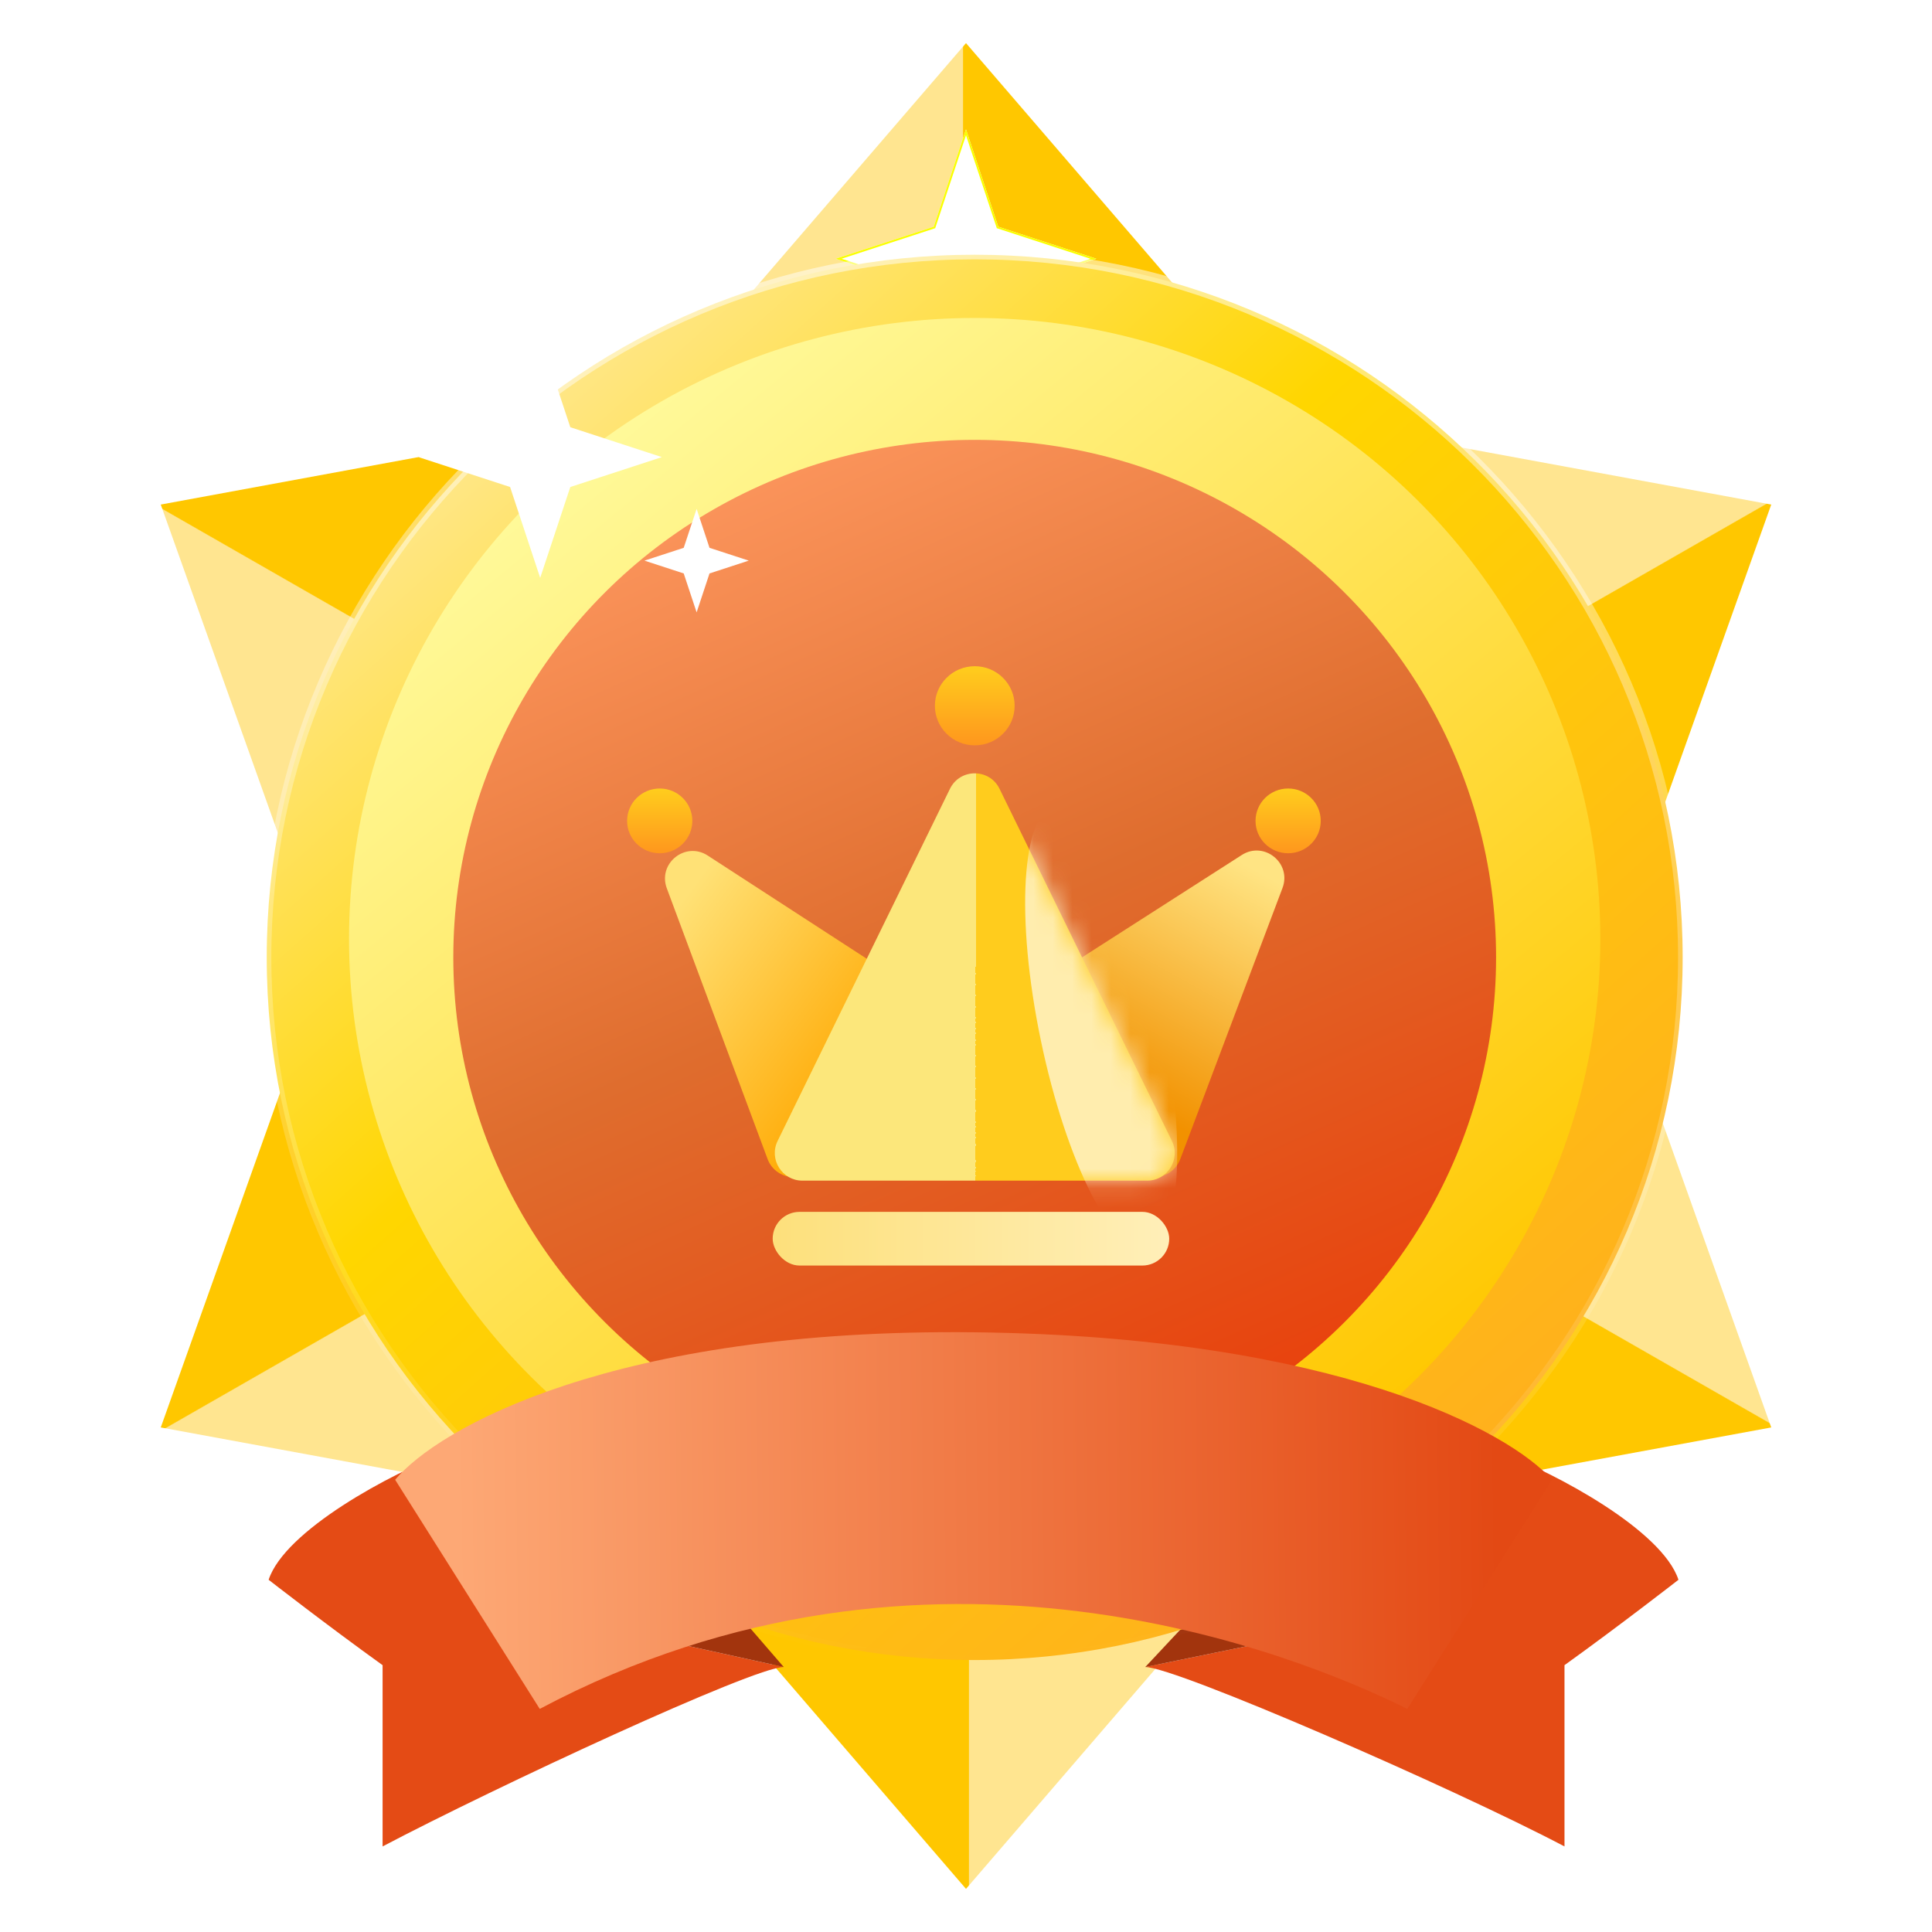 <svg width="100" height="100" viewBox="0 0 100 100" fill="none" xmlns="http://www.w3.org/2000/svg">
<path d="M50 2.232L64.412 18.974H35.587L50 2.232Z" fill="url(#paint0_linear_86834_1258)"/>
<path d="M50 97.768L35.588 81.026L64.413 81.026L50 97.768Z" fill="url(#paint1_linear_86834_1258)"/>
<g filter="url(#filter0_f_86834_1258)">
<path d="M50 6.697L51.67 11.736L56.747 13.393L51.67 15.05L50 20.09L48.331 15.05L43.254 13.393L48.331 11.736L50 6.697Z" fill="white"/>
<path d="M50 6.848L51.625 11.751L51.632 11.774L51.655 11.781L56.593 13.393L51.655 15.005L51.632 15.013L51.625 15.036L50 19.938L48.376 15.036L48.368 15.013L48.345 15.005L43.407 13.393L48.345 11.781L48.368 11.774L48.376 11.751L50 6.848Z" stroke="#FAFF00" stroke-width="0.095"/>
</g>
<path d="M91.679 73.884L69.866 77.902L84.278 53.125L91.679 73.884Z" fill="url(#paint2_linear_86834_1258)"/>
<path d="M8.321 26.116L30.134 22.098L15.722 46.875L8.321 26.116Z" fill="url(#paint3_linear_86834_1258)"/>
<path d="M13.904 81.769C14.742 79.227 20.187 76.269 23.212 75.143L27.938 83.5L40.567 86.285C38.994 86.285 25.601 92.52 19.803 95.571V86.189C16.922 84.119 13.904 81.769 13.904 81.769Z" fill="#E44B15"/>
<path d="M86.877 81.769C86.039 79.227 80.594 76.269 77.569 75.143L72.844 83.5L59.278 86.285C60.851 86.285 75.18 92.52 80.978 95.571V86.189C83.859 84.119 86.877 81.769 86.877 81.769Z" fill="#E44B15"/>
<path d="M34.954 79.786L40.567 86.286L27.937 83.5L34.954 79.786Z" fill="#A2340D"/>
<path d="M65.36 79.786L59.279 86.286L72.844 83.5L65.36 79.786Z" fill="#A2340D"/>
<path d="M91.679 26.116L84.278 46.875L69.866 22.099L91.679 26.116Z" fill="url(#paint4_linear_86834_1258)"/>
<path d="M8.321 73.884L15.722 53.125L30.134 77.901L8.321 73.884Z" fill="url(#paint5_linear_86834_1258)"/>
<path d="M87.094 49.554C87.094 69.638 70.689 85.923 50.45 85.923C30.21 85.923 13.806 69.638 13.806 49.554C13.806 29.47 30.21 13.185 50.45 13.185C70.689 13.185 87.094 29.47 87.094 49.554Z" fill="url(#paint6_linear_86834_1258)" stroke="url(#paint7_linear_86834_1258)" stroke-width="0.476"/>
<g filter="url(#filter1_i_86834_1258)">
<ellipse cx="50.45" cy="49.553" rx="32.384" ry="32.143" fill="url(#paint8_linear_86834_1258)"/>
</g>
<g filter="url(#filter2_ii_86834_1258)">
<ellipse cx="50.45" cy="49.553" rx="26.987" ry="26.786" fill="url(#paint9_linear_86834_1258)"/>
</g>
<g filter="url(#filter3_d_86834_1258)">
<path d="M34.514 44.979C34.034 43.689 35.476 42.533 36.63 43.282L58.225 57.297C59.419 58.071 58.87 59.923 57.447 59.923H41.069C40.473 59.923 39.939 59.553 39.731 58.993L34.514 44.979Z" fill="url(#paint10_linear_86834_1258)"/>
<path d="M66.382 44.962C66.867 43.675 65.432 42.513 64.274 43.255L42.367 57.292C41.165 58.062 41.711 59.923 43.137 59.923H59.752C60.347 59.923 60.88 59.555 61.089 58.999L66.382 44.962Z" fill="url(#paint11_linear_86834_1258)"/>
<path d="M49.17 39.828C49.693 38.761 51.214 38.761 51.736 39.828L60.657 58.053C61.122 59.003 60.431 60.11 59.374 60.11H41.533C40.476 60.11 39.785 59.003 40.25 58.053L49.17 39.828Z" fill="url(#paint12_linear_86834_1258)"/>
<mask id="mask0_86834_1258" style="mask-type:alpha" maskUnits="userSpaceOnUse" x="40" y="39" width="21" height="22">
<path d="M49.17 39.828C49.693 38.76 51.214 38.76 51.736 39.828L60.657 58.053C61.122 59.002 60.431 60.109 59.374 60.109H41.533C40.476 60.109 39.785 59.002 40.25 58.053L49.17 39.828Z" fill="url(#paint13_linear_86834_1258)"/>
</mask>
<g mask="url(#mask0_86834_1258)">
<g filter="url(#filter4_f_86834_1258)">
<ellipse cx="11.741" cy="3.186" rx="11.741" ry="3.186" transform="matrix(0.204 0.979 -0.98 0.201 57.724 40.08)" fill="#FFF5D2" fill-opacity="0.8"/>
</g>
</g>
<ellipse cx="50.454" cy="35.531" rx="2.064" ry="2.048" fill="url(#paint14_linear_86834_1258)"/>
<ellipse cx="34.147" cy="41.489" rx="1.688" ry="1.676" fill="url(#paint15_linear_86834_1258)"/>
<ellipse cx="66.674" cy="41.489" rx="1.688" ry="1.676" fill="url(#paint16_linear_86834_1258)"/>
<rect x="39.994" y="61.726" width="20.525" height="2.778" rx="1.389" fill="url(#paint17_linear_86834_1258)"/>
</g>
<g filter="url(#filter5_d_86834_1258)">
<path d="M20.453 71.64L27.937 83.5C48.051 72.821 67.23 80.714 72.843 83.5L80.328 71.64C78.187 69.187 69.219 64.225 50.465 64.007C31.711 63.788 22.643 69.005 20.453 71.64Z" fill="url(#paint18_linear_86834_1258)"/>
</g>
<path d="M36.057 26.34L36.724 28.355L38.755 29.018L36.724 29.681L36.057 31.697L35.389 29.681L33.358 29.018L35.389 28.355L36.057 26.34Z" fill="white"/>
<path d="M27.96 17.41L29.519 22.113L34.258 23.66L29.519 25.207L27.96 29.91L26.402 25.207L21.664 23.66L26.402 22.113L27.96 17.41Z" fill="white"/>
<defs>
<filter id="filter0_f_86834_1258" x="41.825" y="5.268" width="16.351" height="16.25" filterUnits="userSpaceOnUse" color-interpolation-filters="sRGB">
<feFlood flood-opacity="0" result="BackgroundImageFix"/>
<feBlend mode="normal" in="SourceGraphic" in2="BackgroundImageFix" result="shape"/>
<feGaussianBlur stdDeviation="0.714" result="effect1_foregroundBlur_86834_1258"/>
</filter>
<filter id="filter1_i_86834_1258" x="18.066" y="16.458" width="64.769" height="65.238" filterUnits="userSpaceOnUse" color-interpolation-filters="sRGB">
<feFlood flood-opacity="0" result="BackgroundImageFix"/>
<feBlend mode="normal" in="SourceGraphic" in2="BackgroundImageFix" result="shape"/>
<feColorMatrix in="SourceAlpha" type="matrix" values="0 0 0 0 0 0 0 0 0 0 0 0 0 0 0 0 0 0 127 0" result="hardAlpha"/>
<feOffset dy="-0.952"/>
<feGaussianBlur stdDeviation="0.476"/>
<feComposite in2="hardAlpha" operator="arithmetic" k2="-1" k3="1"/>
<feColorMatrix type="matrix" values="0 0 0 0 0.617 0 0 0 0 0.407 0 0 0 0 0 0 0 0 0.25 0"/>
<feBlend mode="normal" in2="shape" result="effect1_innerShadow_86834_1258"/>
</filter>
<filter id="filter2_ii_86834_1258" x="23.463" y="21.815" width="53.974" height="55.476" filterUnits="userSpaceOnUse" color-interpolation-filters="sRGB">
<feFlood flood-opacity="0" result="BackgroundImageFix"/>
<feBlend mode="normal" in="SourceGraphic" in2="BackgroundImageFix" result="shape"/>
<feColorMatrix in="SourceAlpha" type="matrix" values="0 0 0 0 0 0 0 0 0 0 0 0 0 0 0 0 0 0 127 0" result="hardAlpha"/>
<feOffset dy="0.952"/>
<feGaussianBlur stdDeviation="0.952"/>
<feComposite in2="hardAlpha" operator="arithmetic" k2="-1" k3="1"/>
<feColorMatrix type="matrix" values="0 0 0 0 0.7 0 0 0 0 0.466 0 0 0 0 0.012 0 0 0 1 0"/>
<feBlend mode="normal" in2="shape" result="effect1_innerShadow_86834_1258"/>
<feColorMatrix in="SourceAlpha" type="matrix" values="0 0 0 0 0 0 0 0 0 0 0 0 0 0 0 0 0 0 127 0" result="hardAlpha"/>
<feOffset dy="-0.952"/>
<feGaussianBlur stdDeviation="0.476"/>
<feComposite in2="hardAlpha" operator="arithmetic" k2="-1" k3="1"/>
<feColorMatrix type="matrix" values="0 0 0 0 1 0 0 0 0 0.72 0 0 0 0 0 0 0 0 1 0"/>
<feBlend mode="normal" in2="effect1_innerShadow_86834_1258" result="effect2_innerShadow_86834_1258"/>
</filter>
<filter id="filter3_d_86834_1258" x="30.459" y="32.483" width="39.904" height="35.02" filterUnits="userSpaceOnUse" color-interpolation-filters="sRGB">
<feFlood flood-opacity="0" result="BackgroundImageFix"/>
<feColorMatrix in="SourceAlpha" type="matrix" values="0 0 0 0 0 0 0 0 0 0 0 0 0 0 0 0 0 0 127 0" result="hardAlpha"/>
<feOffset dy="1"/>
<feGaussianBlur stdDeviation="1"/>
<feComposite in2="hardAlpha" operator="out"/>
<feColorMatrix type="matrix" values="0 0 0 0 0.692 0 0 0 0 0.124 0 0 0 0 0 0 0 0 1 0"/>
<feBlend mode="normal" in2="BackgroundImageFix" result="effect1_dropShadow_86834_1258"/>
<feBlend mode="normal" in="SourceGraphic" in2="effect1_dropShadow_86834_1258" result="shape"/>
</filter>
<filter id="filter4_f_86834_1258" x="50.207" y="37.846" width="13.586" height="28.739" filterUnits="userSpaceOnUse" color-interpolation-filters="sRGB">
<feFlood flood-opacity="0" result="BackgroundImageFix"/>
<feBlend mode="normal" in="SourceGraphic" in2="BackgroundImageFix" result="shape"/>
<feGaussianBlur stdDeviation="1.429" result="effect1_foregroundBlur_86834_1258"/>
</filter>
<filter id="filter5_d_86834_1258" x="10.548" y="59.048" width="79.684" height="39.309" filterUnits="userSpaceOnUse" color-interpolation-filters="sRGB">
<feFlood flood-opacity="0" result="BackgroundImageFix"/>
<feColorMatrix in="SourceAlpha" type="matrix" values="0 0 0 0 0 0 0 0 0 0 0 0 0 0 0 0 0 0 127 0" result="hardAlpha"/>
<feOffset dy="4.952"/>
<feGaussianBlur stdDeviation="4.952"/>
<feComposite in2="hardAlpha" operator="out"/>
<feColorMatrix type="matrix" values="0 0 0 0 0 0 0 0 0 0 0 0 0 0 0 0 0 0 0.3 0"/>
<feBlend mode="normal" in2="BackgroundImageFix" result="effect1_dropShadow_86834_1258"/>
<feBlend mode="normal" in="SourceGraphic" in2="effect1_dropShadow_86834_1258" result="shape"/>
</filter>
<linearGradient id="paint0_linear_86834_1258" x1="44.009" y1="8.929" x2="55.991" y2="8.929" gradientUnits="userSpaceOnUse">
<stop offset="0.485" stop-color="#FFE590"/>
<stop offset="0.489" stop-color="#FFC700"/>
</linearGradient>
<linearGradient id="paint1_linear_86834_1258" x1="55.991" y1="91.071" x2="44.009" y2="91.071" gradientUnits="userSpaceOnUse">
<stop offset="0.485" stop-color="#FFE590"/>
<stop offset="0.489" stop-color="#FFC700"/>
</linearGradient>
<linearGradient id="paint2_linear_86834_1258" x1="88.832" y1="65.386" x2="82.908" y2="75.724" gradientUnits="userSpaceOnUse">
<stop offset="0.485" stop-color="#FFE590"/>
<stop offset="0.489" stop-color="#FFC700"/>
</linearGradient>
<linearGradient id="paint3_linear_86834_1258" x1="11.168" y1="34.614" x2="17.092" y2="24.276" gradientUnits="userSpaceOnUse">
<stop offset="0.485" stop-color="#FFE590"/>
<stop offset="0.489" stop-color="#FFC700"/>
</linearGradient>
<linearGradient id="paint4_linear_86834_1258" x1="82.841" y1="24.315" x2="88.765" y2="34.653" gradientUnits="userSpaceOnUse">
<stop offset="0.485" stop-color="#FFE590"/>
<stop offset="0.489" stop-color="#FFC700"/>
</linearGradient>
<linearGradient id="paint5_linear_86834_1258" x1="17.16" y1="75.685" x2="11.236" y2="65.347" gradientUnits="userSpaceOnUse">
<stop offset="0.485" stop-color="#FFE590"/>
<stop offset="0.489" stop-color="#FFC700"/>
</linearGradient>
<linearGradient id="paint6_linear_86834_1258" x1="26.808" y1="22.333" x2="75.576" y2="77.137" gradientUnits="userSpaceOnUse">
<stop stop-color="#FFE683"/>
<stop offset="0.354" stop-color="#FFD600"/>
<stop offset="1" stop-color="#FFB01D"/>
</linearGradient>
<linearGradient id="paint7_linear_86834_1258" x1="50.45" y1="12.947" x2="50.45" y2="86.161" gradientUnits="userSpaceOnUse">
<stop stop-color="white" stop-opacity="0.5"/>
<stop offset="1" stop-color="white" stop-opacity="0"/>
</linearGradient>
<linearGradient id="paint8_linear_86834_1258" x1="29.76" y1="24.999" x2="70.773" y2="74.855" gradientUnits="userSpaceOnUse">
<stop stop-color="#FFF999"/>
<stop offset="1" stop-color="#FFC802"/>
</linearGradient>
<linearGradient id="paint9_linear_86834_1258" x1="32.591" y1="27.494" x2="54.541" y2="76.462" gradientUnits="userSpaceOnUse">
<stop stop-color="#FB945B"/>
<stop offset="0.484" stop-color="#DF6D2E"/>
<stop offset="1" stop-color="#E8430E"/>
</linearGradient>
<linearGradient id="paint10_linear_86834_1258" x1="34.782" y1="46.331" x2="45.678" y2="54.315" gradientUnits="userSpaceOnUse">
<stop stop-color="#FFE176"/>
<stop offset="1" stop-color="#FFA800"/>
</linearGradient>
<linearGradient id="paint11_linear_86834_1258" x1="64.986" y1="44.025" x2="58.423" y2="55.926" gradientUnits="userSpaceOnUse">
<stop stop-color="#FFE483"/>
<stop offset="1" stop-color="#F29100"/>
</linearGradient>
<linearGradient id="paint12_linear_86834_1258" x1="44.718" y1="48.997" x2="56.352" y2="48.997" gradientUnits="userSpaceOnUse">
<stop offset="0.497" stop-color="#FCE77B"/>
<stop offset="0.497" stop-color="#FFCC1D"/>
</linearGradient>
<linearGradient id="paint13_linear_86834_1258" x1="44.718" y1="48.996" x2="56.352" y2="48.996" gradientUnits="userSpaceOnUse">
<stop offset="0.497" stop-color="#FCE77B"/>
<stop offset="0.497" stop-color="#FFCC1D"/>
</linearGradient>
<linearGradient id="paint14_linear_86834_1258" x1="50.454" y1="33.483" x2="50.454" y2="37.579" gradientUnits="userSpaceOnUse">
<stop stop-color="#FFCD1D"/>
<stop offset="1" stop-color="#FF971D"/>
</linearGradient>
<linearGradient id="paint15_linear_86834_1258" x1="34.147" y1="39.813" x2="34.147" y2="43.165" gradientUnits="userSpaceOnUse">
<stop stop-color="#FFCD1D"/>
<stop offset="1" stop-color="#FF971D"/>
</linearGradient>
<linearGradient id="paint16_linear_86834_1258" x1="66.674" y1="39.813" x2="66.674" y2="43.165" gradientUnits="userSpaceOnUse">
<stop stop-color="#FFCD1D"/>
<stop offset="1" stop-color="#FF971D"/>
</linearGradient>
<linearGradient id="paint17_linear_86834_1258" x1="40.227" y1="63.115" x2="60.752" y2="63.115" gradientUnits="userSpaceOnUse">
<stop stop-color="#FDE07C"/>
<stop offset="1" stop-color="#FFEFB9"/>
</linearGradient>
<linearGradient id="paint18_linear_86834_1258" x1="23.656" y1="75.273" x2="77.565" y2="74.673" gradientUnits="userSpaceOnUse">
<stop stop-color="#FDA875"/>
<stop offset="1" stop-color="#E34914"/>
</linearGradient>
</defs>
</svg>
